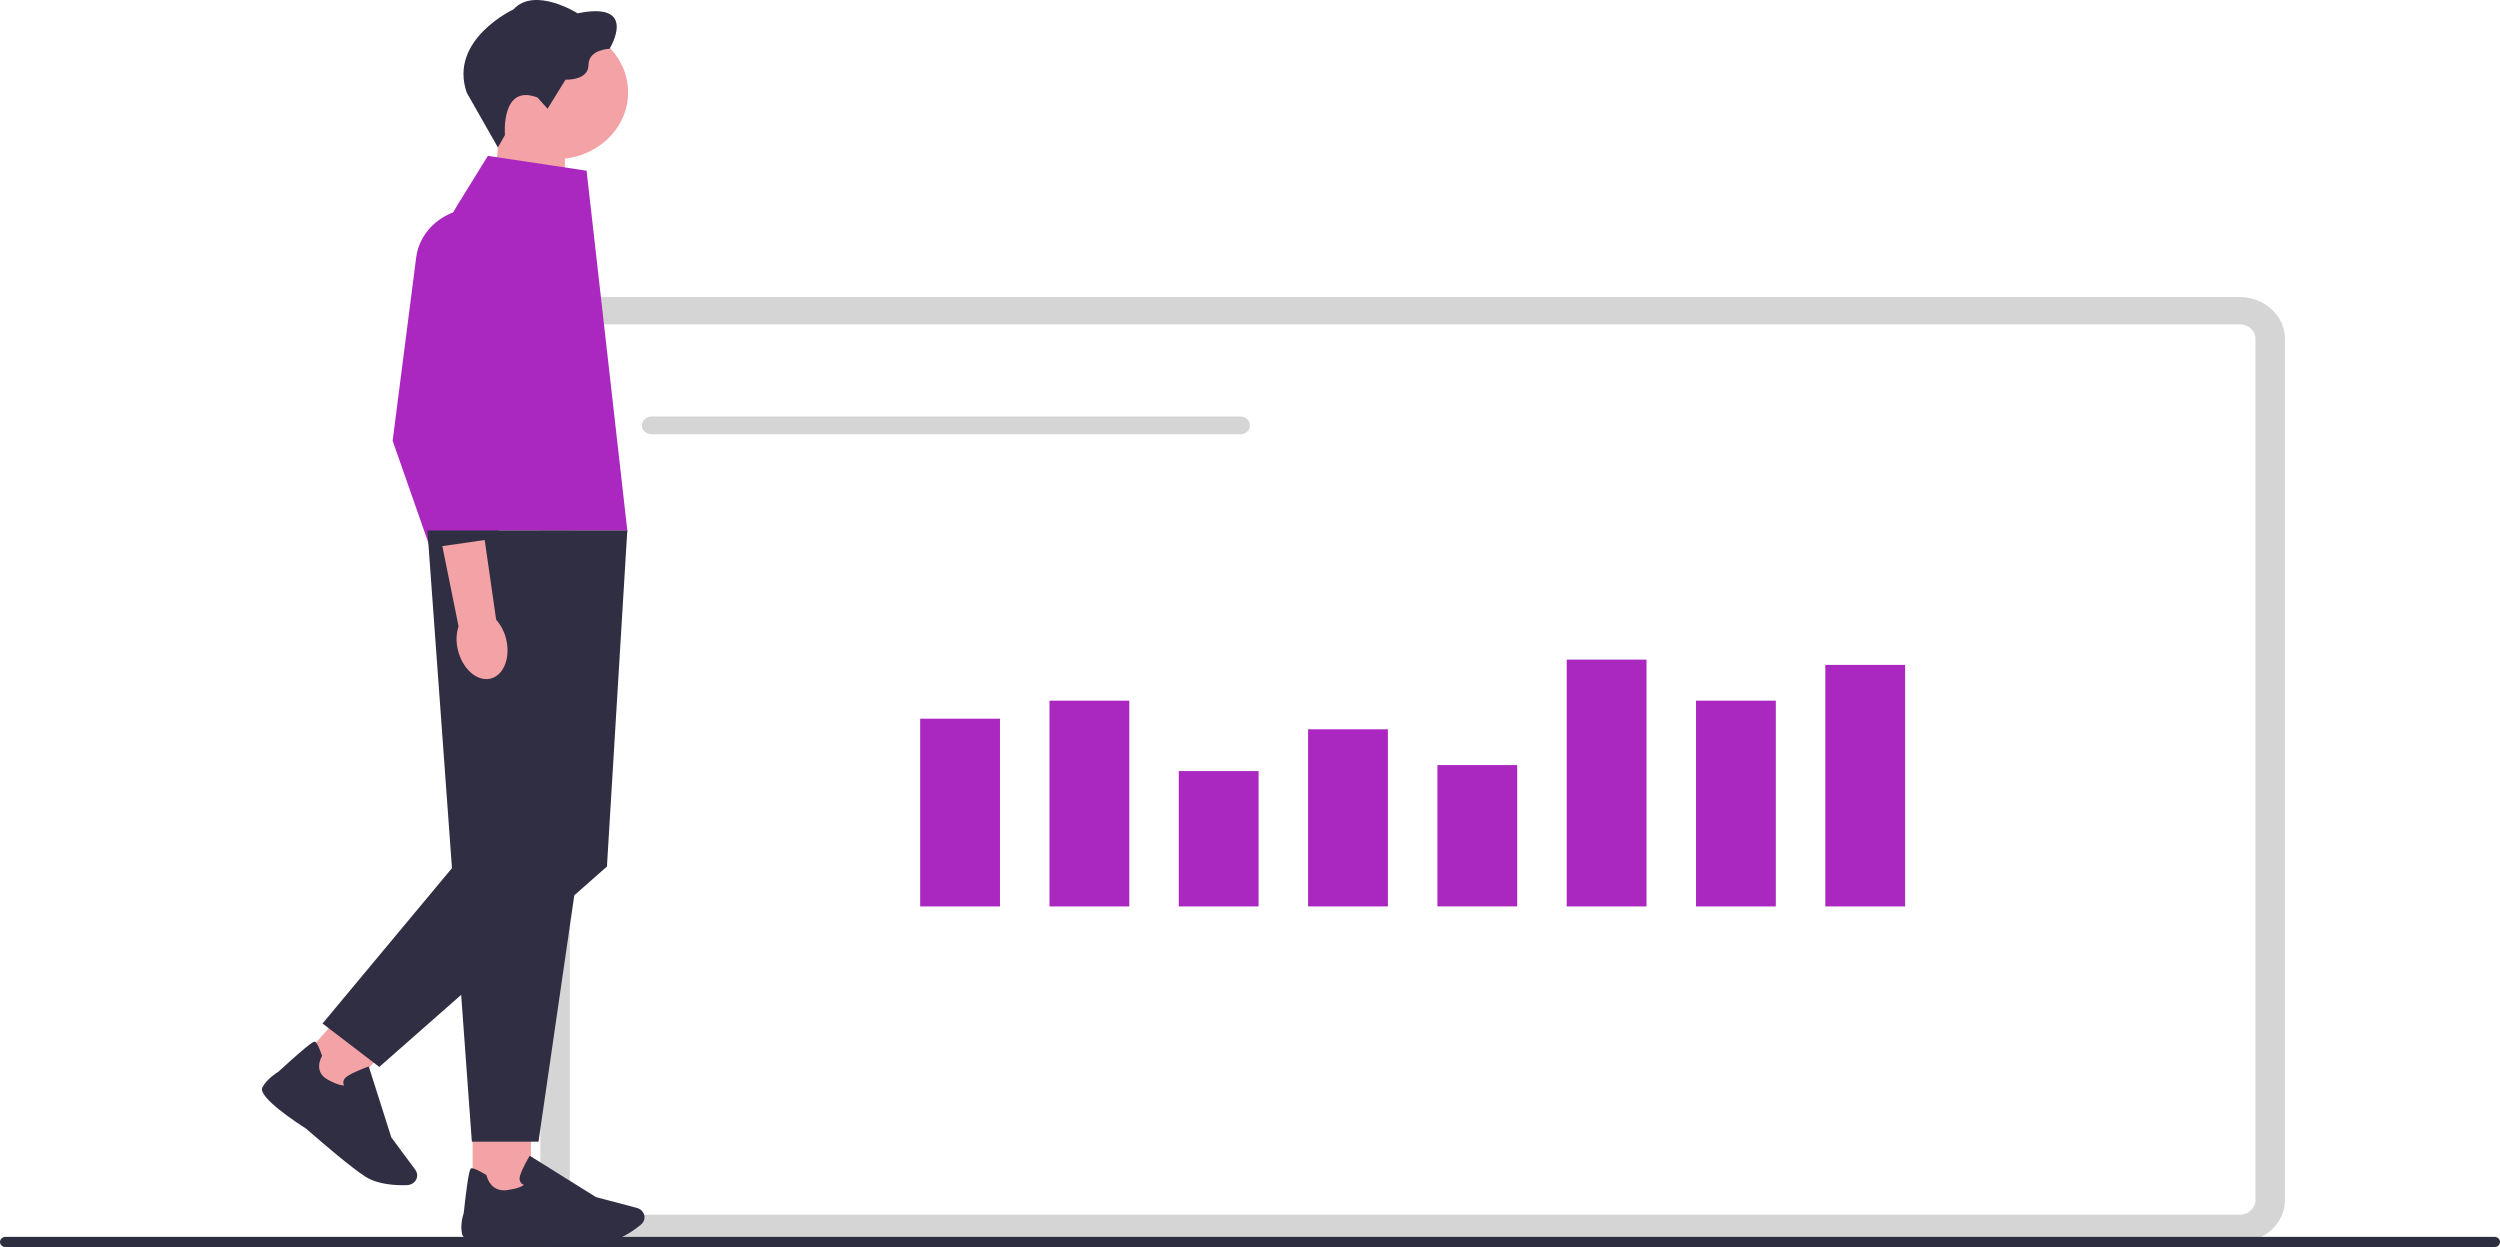 <svg width="427" height="213" viewBox="0 0 427 213" fill="none" xmlns="http://www.w3.org/2000/svg">
<g clip-path="url(#clip0_19_3)">
<path d="M382.539 212.127H100.021C95.754 212.127 92.287 208.919 92.287 204.972V57.891C92.287 53.944 95.754 50.736 100.021 50.736H382.539C386.806 50.736 390.273 53.944 390.273 57.891V204.972C390.273 208.919 386.806 212.127 382.539 212.127ZM100.021 55.394C98.529 55.394 97.321 56.512 97.321 57.891V204.972C97.321 206.352 98.529 207.469 100.021 207.469H382.539C384.031 207.469 385.239 206.352 385.239 204.972V57.891C385.239 56.512 384.031 55.394 382.539 55.394H100.021Z" fill="#D5D5D6"/>
<path d="M77.696 105.67L67.068 75.293V75.246L71.083 43.966C71.699 39.175 76.091 35.565 81.301 35.565C84.491 35.565 87.449 36.898 89.412 39.227C91.375 41.556 92.061 44.531 91.287 47.401L84.196 73.639L85.888 103.417L77.69 105.67H77.696Z" fill="#AA28C0"/>
<path d="M170.795 122.751H157.166V154.818H170.795V122.751Z" fill="#AA28C0"/>
<path d="M192.881 119.672H179.252V154.818H192.881V119.672Z" fill="#AA28C0"/>
<path d="M214.966 131.699H201.337V154.818H214.966V131.699Z" fill="#AA28C0"/>
<path d="M237.052 124.562H223.423V154.818H237.052V124.562Z" fill="#AA28C0"/>
<path d="M259.137 130.675H245.508V154.812H259.137V130.675Z" fill="#AA28C0"/>
<path d="M281.223 112.662H267.594V154.818H281.223V112.662Z" fill="#AA28C0"/>
<path d="M303.308 119.672H289.679V154.818H303.308V119.672Z" fill="#AA28C0"/>
<path d="M325.394 113.565H311.765V154.818H325.394V113.565Z" fill="#AA28C0"/>
<path d="M111.271 71.13H211.858C212.764 71.13 213.5 71.811 213.5 72.65C213.5 73.488 212.764 74.169 211.858 74.169H111.271C110.365 74.169 109.629 73.488 109.629 72.65C109.629 71.811 110.365 71.13 111.271 71.13Z" fill="#D5D5D6"/>
<path d="M427 212.127C427 212.61 426.578 213 426.056 213H0.944C0.422 213 0 212.61 0 212.127C0 211.644 0.422 211.253 0.944 211.253H426.056C426.578 211.253 427 211.644 427 212.127Z" fill="#2E2E41"/>
<path d="M84.126 35.326L96.491 39.087V22.617H85.272L84.126 35.326Z" fill="#F3A3A6"/>
<path d="M94.962 27.176C101.766 27.176 107.282 22.072 107.282 15.777C107.282 9.481 101.766 4.378 94.962 4.378C88.157 4.378 82.641 9.481 82.641 15.777C82.641 22.072 88.157 27.176 94.962 27.176Z" fill="#F3A3A6"/>
<path d="M91.822 16.668L93.521 18.577L96.591 13.605C96.591 13.605 100.511 13.792 100.511 11.102C100.511 8.412 104.11 8.337 104.11 8.337C104.11 8.337 109.201 0.111 98.655 2.276C98.655 2.276 91.337 -2.364 87.7 1.601C87.7 1.601 76.544 6.8 79.734 15.853L85.039 25.179L86.241 23.066C86.241 23.066 85.511 14.199 91.822 16.668Z" fill="#2F2E43"/>
<path d="M90.683 191.343H80.729V204.407H90.683V191.343Z" fill="#F3A3A6"/>
<path d="M89.582 211.888C87.877 212.034 79.363 212.651 78.935 210.846C78.545 209.187 79.118 207.452 79.2 207.219C80.018 199.686 80.32 199.598 80.502 199.546C80.792 199.47 81.641 199.837 83.013 200.658L83.101 200.71L83.12 200.803C83.145 200.92 83.755 203.685 86.637 203.266C88.613 202.975 89.255 202.573 89.462 202.375C89.292 202.305 89.085 202.183 88.94 201.968C88.726 201.659 88.688 201.263 88.827 200.792C89.198 199.54 90.312 197.689 90.356 197.613L90.482 197.404L101.795 204.465L108.779 206.311C109.308 206.451 109.729 206.8 109.943 207.266C110.239 207.918 110.057 208.674 109.49 209.146C108.219 210.2 105.702 212.01 103.053 212.232C102.349 212.29 101.417 212.313 100.373 212.313C96 212.313 89.626 211.894 89.576 211.888H89.582Z" fill="#2F2E43"/>
<path d="M59.627 171.731L50.627 181.797L58.297 187.667L67.297 177.601L59.627 171.731Z" fill="#F3A3A6"/>
<path d="M52.307 192.787C50.898 191.89 43.907 187.349 44.819 185.708C45.662 184.2 47.298 183.204 47.525 183.07C53.345 177.749 53.641 177.86 53.817 177.93C54.094 178.04 54.49 178.826 54.987 180.264L55.019 180.352L54.968 180.433C54.906 180.538 53.471 183.03 55.981 184.404C57.706 185.347 58.48 185.411 58.769 185.382C58.687 185.23 58.612 185.009 58.643 184.759C58.687 184.398 58.933 184.066 59.373 183.787C60.525 183.041 62.651 182.273 62.746 182.238L62.985 182.151L66.836 194.266L70.944 199.808C71.253 200.227 71.341 200.745 71.183 201.234C70.963 201.91 70.302 202.387 69.535 202.416C67.83 202.48 64.646 202.387 62.45 200.996C61.871 200.629 61.135 200.099 60.329 199.482C56.963 196.903 52.338 192.822 52.301 192.787H52.307Z" fill="#2F2E43"/>
<path d="M107.143 90.575H73.002L80.59 194.993H91.973L107.15 90.575H107.143Z" fill="#2F2E43"/>
<path d="M100.19 96.326L107.143 90.575L103.664 148.006L64.784 182.226L55.088 174.815L77.746 147.616L100.19 96.326Z" fill="#2F2E43"/>
<path d="M100.19 29.155L83.327 26.623L78.092 35.093C71.435 45.864 68.723 58.334 70.353 70.647L73.002 90.586H107.143L100.19 29.161V29.155Z" fill="#AA28C0"/>
<path d="M86.499 109.379C87.197 112.598 85.895 115.538 83.598 115.946C81.295 116.347 78.866 114.065 78.168 110.84C77.872 109.554 77.922 108.226 78.319 106.963L75.55 93.276L82.786 92.234L84.743 105.839C85.637 106.881 86.241 108.092 86.499 109.385V109.379Z" fill="#F3A3A6"/>
</g>
<defs>
<clipPath id="clip0_19_3">
<rect width="427" height="213" fill="white"/>
</clipPath>
</defs>
</svg>
